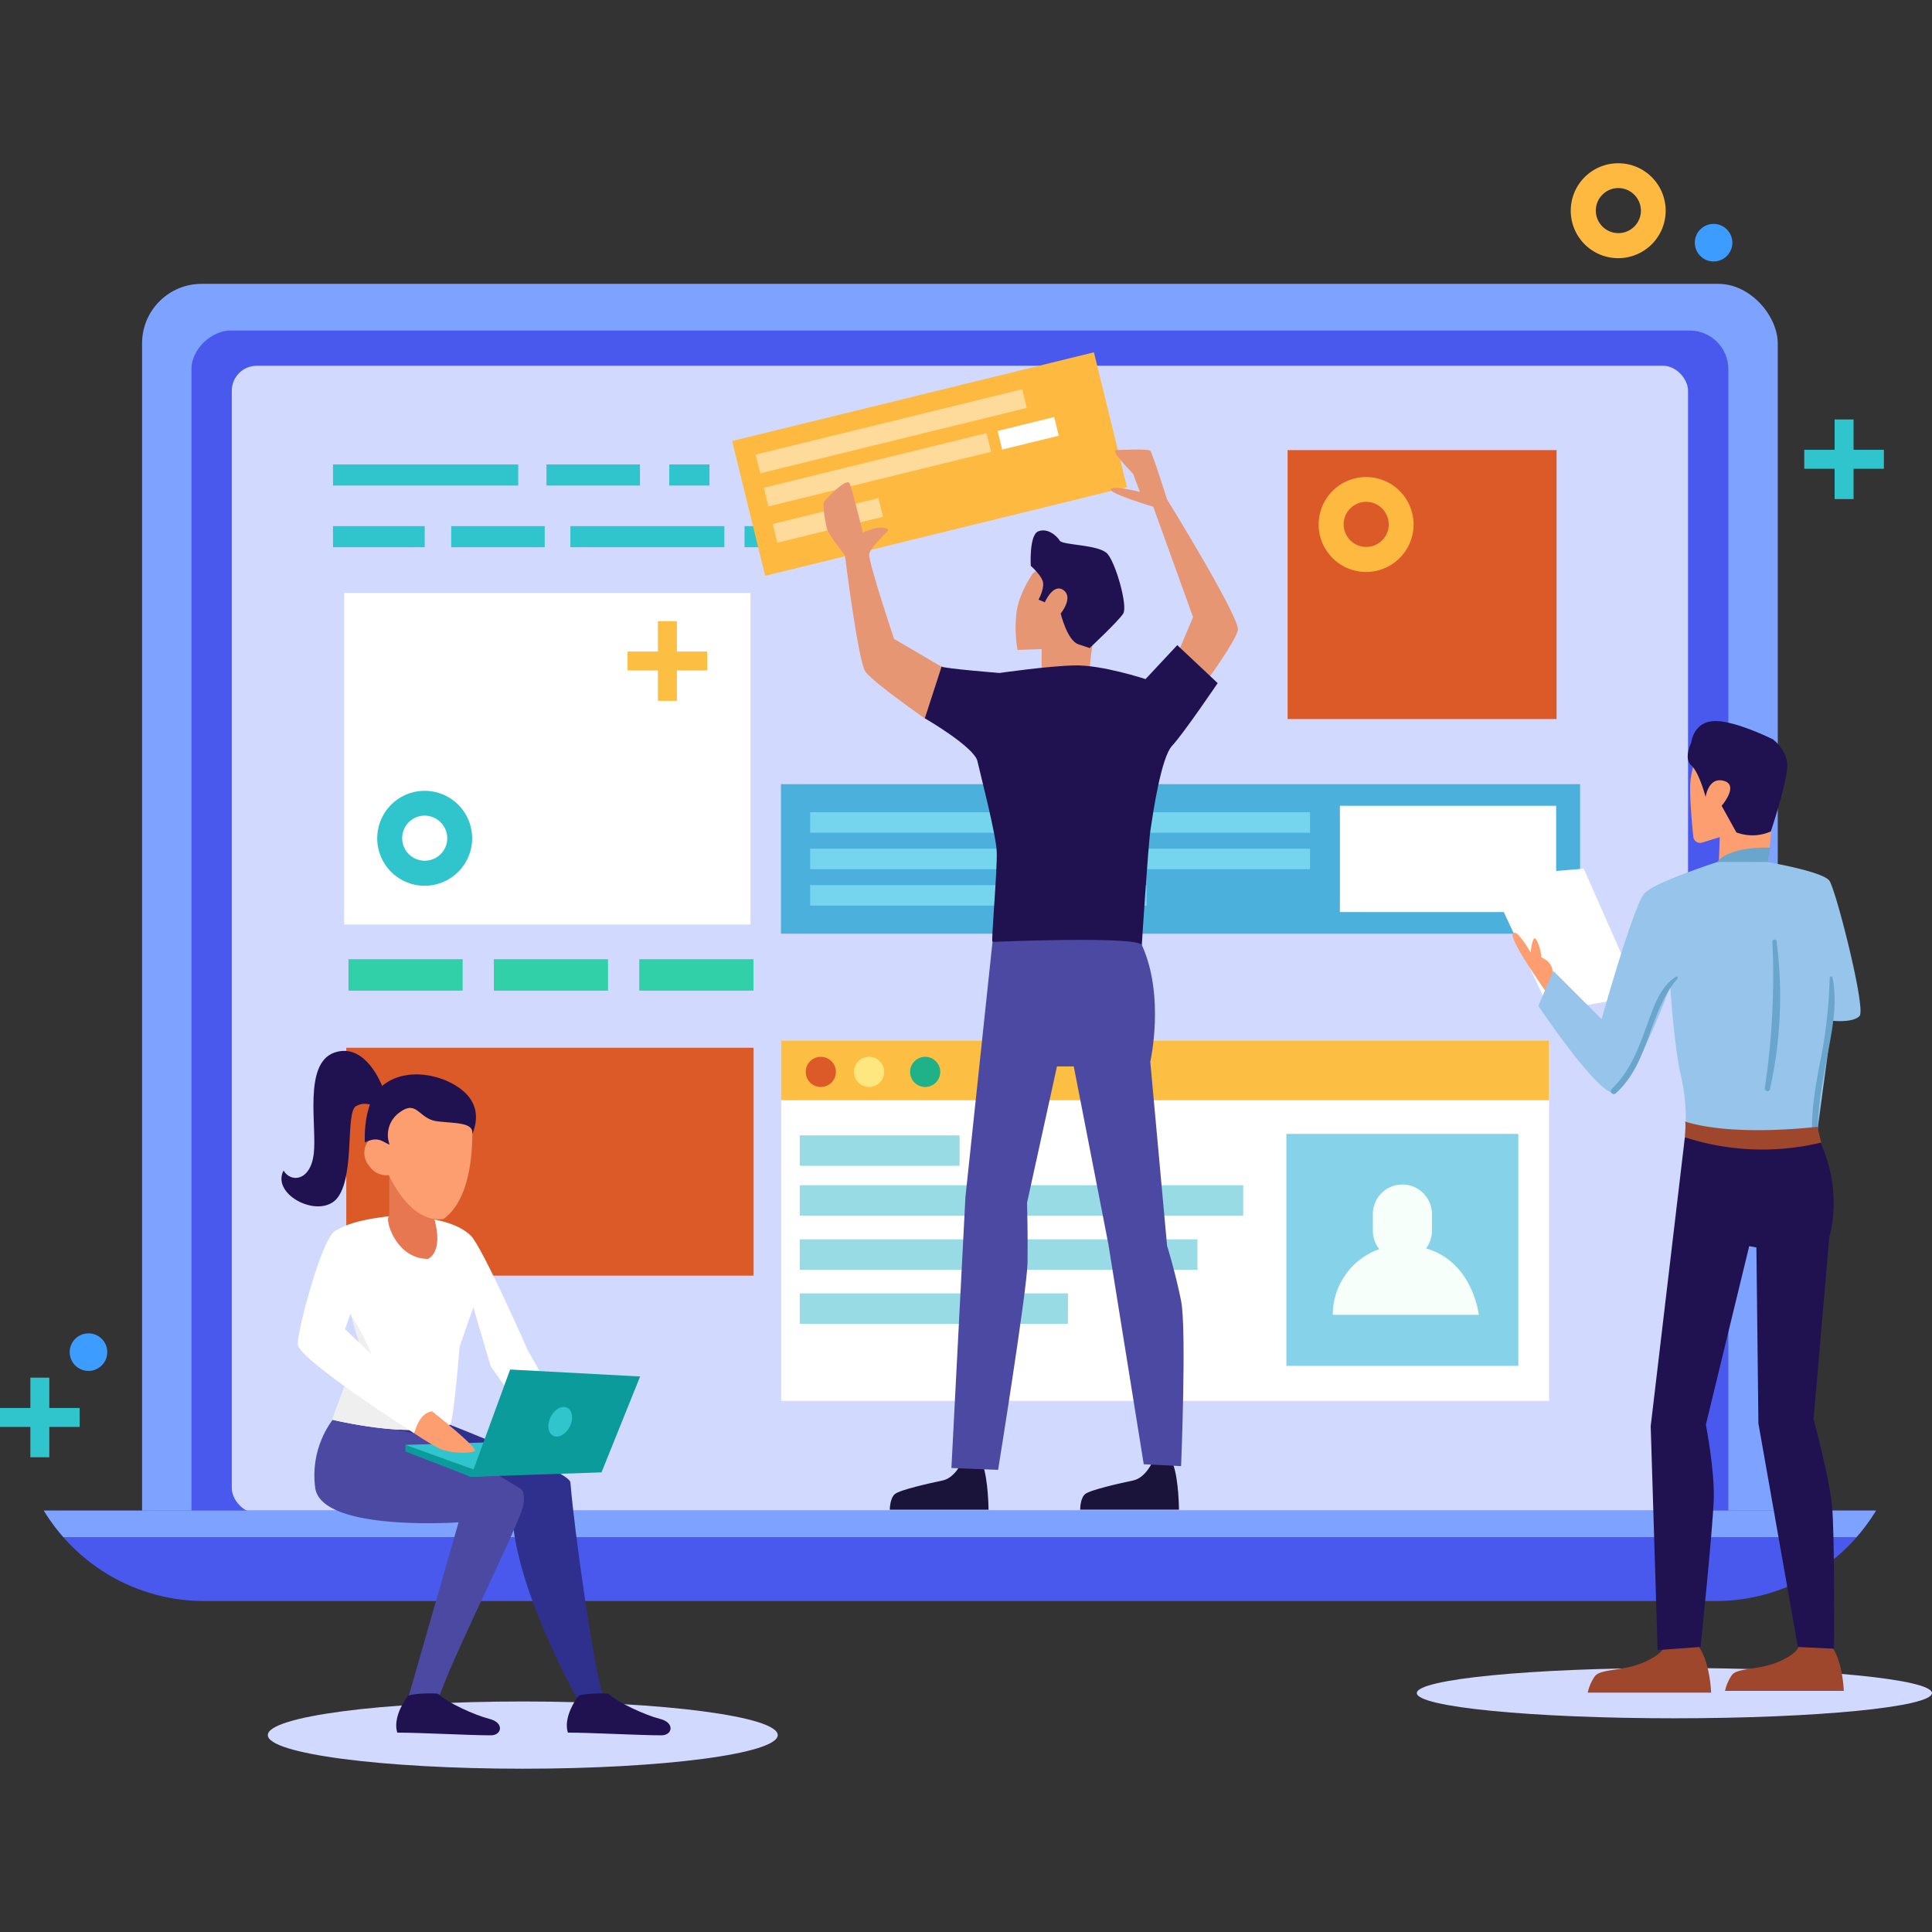 <svg id="Layer_1" data-name="Layer 1" xmlns="http://www.w3.org/2000/svg" width="600" height="600" viewBox="0 0 600 600"><rect x="0" y="0" width="600" height="600" fill="#333333" stroke="none"/><defs><style>.cls-1{fill:#d2d9ff;}.cls-2{fill:#30c5cc;}.cls-3{fill:#3d9cff;}.cls-4{fill:#7da2ff;}.cls-5{fill:#4958ed;}.cls-6{fill:#db5a28;}.cls-7{fill:#2f2f8e;}.cls-8{fill:#4c49a2;}.cls-9{fill:#fff;}.cls-10{fill:#e67750;}.cls-11{fill:#efefef;}.cls-12{fill:#fd9e71;}.cls-13{fill:#201251;}.cls-14{fill:#0b9b9b;}.cls-15{fill:#31d0a8;}.cls-16{fill:#feba40;}.cls-17{fill:#fedb9b;}.cls-18{fill:#4cb0dd;}.cls-19{fill:#75d5ef;}.cls-20{fill:#fdbe44;}.cls-21{fill:#98dbe5;}.cls-22{fill:#86d2e8;}.cls-23{fill:#f6fffa;}.cls-24{fill:#ffe780;}.cls-25{fill:#1fb288;}.cls-26{fill:#9e472d;}.cls-27{fill:#262845;}.cls-28{fill:#6aa5cc;}.cls-29{fill:#96c4ea;}.cls-30{fill:#1a133a;}.cls-31{fill:#e79673;}</style></defs><ellipse class="cls-1" cx="162.35" cy="538.85" rx="79.18" ry="10.44"/><path class="cls-1" d="M600,525.8c0,4.33-35.84,7.83-80,7.83s-80-3.5-80-7.83S475.74,518,520,518,600,521.48,600,525.8Z"/><polygon class="cls-2" points="24.73 437.26 15.31 437.26 15.31 427.84 9.43 427.84 9.43 437.26 0 437.26 0 443.14 9.43 443.14 9.43 452.57 15.31 452.57 15.31 443.14 24.73 443.14 24.73 437.26"/><path class="cls-3" d="M33.31,419.92a5.83,5.83,0,1,1-5.82-5.83A5.82,5.82,0,0,1,33.31,419.92Z"/><rect class="cls-4" x="44.12" y="88.15" width="507.98" height="407.2" rx="18.48"/><rect class="cls-5" x="109.01" y="53.11" width="378.19" height="477.28" rx="12.01" transform="translate(589.86 -6.36) rotate(90)"/><rect class="cls-1" x="71.98" y="113.59" width="452.26" height="356.32" rx="7.76"/><path class="cls-5" d="M13.62,469.12a58.15,58.15,0,0,0,49.65,28.09H533a58.15,58.15,0,0,0,49.65-28.09Z"/><path class="cls-4" d="M19.69,477.37H576.53a59.19,59.19,0,0,0,6.07-8.25h-569A59.19,59.19,0,0,0,19.69,477.37Z"/><rect class="cls-6" x="107.54" y="325.39" width="126.45" height="70.77"/><rect class="cls-2" x="231.22" y="144.24" width="47.57" height="6.55"/><rect class="cls-2" x="169.71" y="144.24" width="29.04" height="6.55"/><rect class="cls-2" x="103.41" y="144.24" width="57.53" height="6.55"/><rect class="cls-2" x="207.85" y="144.24" width="12.48" height="6.55"/><rect class="cls-2" x="290.9" y="144.24" width="28.94" height="6.55"/><rect class="cls-2" x="231.22" y="163.39" width="17.85" height="6.55"/><rect class="cls-2" x="256.17" y="163.39" width="17.85" height="6.55"/><rect class="cls-2" x="140.13" y="163.39" width="29.04" height="6.55"/><rect class="cls-2" x="103.41" y="163.39" width="28.49" height="6.55"/><rect class="cls-2" x="177.14" y="163.39" width="47.82" height="6.55"/><path class="cls-7" d="M187.29,526.82c-3-9.65-8.84-50.48-10.15-66.47-.27-3.39-37.48-17.92-37.48-17.92-21.79-.55-33,8-33,8L159,468.09c0,23.58,20.11,59.16,20.11,59.16Z"/><path class="cls-8" d="M142.42,472.77l-15.53,54.09,8.88,1.94c3.86-12.76,26.22-56.49,26.82-61.69.26-2.22.1-3.93-.73-4.62s-25.9-15.68-33.18-17.32c-9.75-2.19-24.24-5.7-24.24-5.7a29.22,29.22,0,0,0-6.57,22.43C99.46,475.79,142.42,472.77,142.42,472.77Z"/><path class="cls-9" d="M121.46,377.66s-17,1.51-17.79,6.15,8.12,34,8.12,34l-8.65,23.08s24.55,6.05,36.52,1.54c1.13.52,3.07-24.23,3.07-24.23L147,406l5.4,18.35,12.38,17.4,8.12-6.57-9-15.85s-14-31.86-17.66-35.56C139.25,376.85,121.46,377.66,121.46,377.66Z"/><path class="cls-10" d="M135,378.88l-1.32-17.5H120.88v16.35c-1.62.18,1.74,13.23,12,13.23C132.9,391,137.7,389.22,135,378.88Z"/><path class="cls-11" d="M109.09,408.54c1.49,5.27,2.7,9.27,2.7,9.27l-8.65,23.08s18.68,4.6,31.39,2.78c-1.13-.83-16.2-11-16.94-15.41C116,419,109.09,408.54,109.09,408.54Z"/><path class="cls-12" d="M146.32,343.7c-1.08-4.48-8.07-5.77-19.12-4.48-7.52.89-9.21,7.8-9.42,12.95l-.33.07a6.1,6.1,0,0,0-4.3,6.06,5.92,5.92,0,0,0,1.49,3.73,6.24,6.24,0,0,0,4.54,2.9,5.87,5.87,0,0,0,1.57,0c3.13,6.51,8.87,14.63,16.93,13.66C149.49,370.3,146.32,343.7,146.32,343.7Z"/><path class="cls-13" d="M121,355.5a8.57,8.57,0,0,1,3.06-10c5.51-4.13,5.88,2,11.69,2.72s11.53.27,10.9,4.11c3.52-8.67-1.56-13.62-7.24-16.34s-14.57-3.89-20.75,1.27-5.34,17.53-5.34,17.53C117.41,352.83,118.5,354.43,121,355.5Z"/><path class="cls-13" d="M118.68,337.27s-5.13-13.78-14.85-10.37-5.33,23-6.4,31.51-7.18,8.89-9.37,5.11c-4.06,7.72,11.85,15.57,17,8.14s2.19-26.23,5.51-28.14,6.65.57,6.65.57Z"/><path class="cls-9" d="M104.06,382.26c-4.09,2.36-11.61,30.53-11.61,35.17s36.23,27.74,36.23,27.74,1.67-5.7,5.54-6.86c-.77-.39-27.07-25.52-27.07-25.52l7-19.7S114.11,376.46,104.06,382.26Z"/><polygon class="cls-2" points="125.91 448.72 162.83 447.59 186.81 456.48 146.22 458.64 125.91 448.72"/><polygon class="cls-14" points="146.22 458.64 125.91 450.77 125.91 448.72 147.83 456.63 146.22 458.64"/><polygon class="cls-14" points="146.22 458.64 158.43 425.32 198.8 427.48 186.81 457.26 146.22 458.64"/><path class="cls-2" d="M171,440.06c-1.2,2.4-.84,5,.81,5.83s3.95-.45,5.15-2.85.84-5-.81-5.84S172.22,437.66,171,440.06Z"/><path class="cls-12" d="M134.22,438.31s14.69,11.6,13.15,12.37-8.12.78-11.6-1.16-7.09-4.35-7.09-4.35S130,438.7,134.22,438.31Z"/><path class="cls-13" d="M136.15,526.09c2.61,2.64,11.48,6.65,15.86,7.73,4.68,1.17,3.86,5.1.44,5.1-6.73,0-21.69-.84-29.06-.84-1.16-3.48.84-8.14,3.19-11.27C127.29,525.85,135.78,525.71,136.15,526.09Z"/><path class="cls-13" d="M189.13,526.09c2.61,2.64,11.48,6.65,15.85,7.73,4.69,1.17,3.87,5.1.45,5.1-6.73,0-21.69-.84-29.06-.84-1.16-3.48.84-8.14,3.18-11.27C180.27,525.85,188.76,525.71,189.13,526.09Z"/><rect class="cls-15" x="108.22" y="297.89" width="35.46" height="9.77"/><rect class="cls-15" x="198.53" y="297.89" width="35.46" height="9.77"/><rect class="cls-15" x="153.37" y="297.89" width="35.46" height="9.77"/><rect class="cls-16" x="230.83" y="122.59" width="115.69" height="43.1" transform="translate(-26.02 72.89) rotate(-13.78)"/><rect class="cls-17" x="234.17" y="130.97" width="85.22" height="5.96" transform="translate(-23.94 69.77) rotate(-13.78)"/><rect class="cls-17" x="236.9" y="142.93" width="71.21" height="5.96" transform="translate(-26.91 69.09) rotate(-13.78)"/><rect class="cls-17" x="240.2" y="158.65" width="33.78" height="5.96" transform="translate(-31.09 65.87) rotate(-13.78)"/><rect class="cls-9" x="310.26" y="131.61" width="18.09" height="5.96" transform="translate(-22.86 79.91) rotate(-13.78)"/><rect class="cls-9" x="106.88" y="184.14" width="126.2" height="102.98"/><rect class="cls-18" x="242.53" y="243.53" width="248.18" height="46.44"/><rect class="cls-9" x="416.12" y="250.25" width="67.16" height="33"/><rect class="cls-19" x="251.6" y="252.25" width="155.24" height="6.36"/><rect class="cls-19" x="251.6" y="263.57" width="155.24" height="6.36"/><rect class="cls-19" x="251.6" y="274.88" width="104.51" height="6.36"/><rect class="cls-9" x="242.59" y="323.14" width="238.5" height="111.91"/><rect class="cls-20" x="242.59" y="323.14" width="238.5" height="18.55"/><rect class="cls-21" x="248.37" y="368.08" width="137.72" height="9.45"/><rect class="cls-21" x="248.37" y="384.88" width="123.5" height="9.45"/><rect class="cls-21" x="248.37" y="401.67" width="83.3" height="9.45"/><rect class="cls-21" x="248.37" y="352.61" width="49.64" height="9.45"/><rect class="cls-22" x="399.5" y="352.15" width="72.03" height="72.03"/><path class="cls-23" d="M442.89,387.7a9.15,9.15,0,0,0,1.81-5.46v-5.5a9.18,9.18,0,0,0-18.35,0v5.5a9.12,9.12,0,0,0,2,5.69,21.66,21.66,0,0,0-14.45,20.41h45.37S457.49,391.93,442.89,387.7Z"/><path class="cls-6" d="M259.59,332.89a4.68,4.68,0,1,1-4.68-4.68A4.68,4.68,0,0,1,259.59,332.89Z"/><path class="cls-24" d="M274.59,332.89a4.68,4.68,0,1,1-4.68-4.68A4.69,4.69,0,0,1,274.59,332.89Z"/><path class="cls-25" d="M292,332.89a4.68,4.68,0,1,1-4.68-4.68A4.68,4.68,0,0,1,292,332.89Z"/><rect class="cls-6" x="399.88" y="139.78" width="83.53" height="83.53"/><path class="cls-26" d="M516.83,510.83s.72,2.2-6,5.27-13.86,2-15.6,4.57a14,14,0,0,0-2.15,5H531.4s-.29-10.58-4.63-15.28C527.32,511.43,516.83,510.83,516.83,510.83Z"/><path class="cls-26" d="M558.59,510.82s.69,2.11-5.79,5.06-13.32,1.92-15,4.4a13.75,13.75,0,0,0-2.07,4.84H572.6s-.28-10.18-4.46-14.7C568.67,511.39,558.59,510.82,558.59,510.82Z"/><polygon class="cls-9" points="509.28 309.24 481.44 314.13 461.87 272.23 491.84 269.78 509.28 309.24"/><path class="cls-27" d="M474.52,305h0Q474.4,305.06,474.52,305Z"/><path class="cls-12" d="M528.55,230.62s-3.67,7.35-3.67,14.08c0,4.7.6,11.5,1,15.16a2.11,2.11,0,0,0,2.72,1.82l5.49-1.69-.3,7.95,15.31-.26,3.35-32.16S539.56,221.45,528.55,230.62Z"/><path class="cls-13" d="M529.7,247.51s.86-6.37,5.67-5-.7,7.74-.7,7.74l4.58,8.26a14.09,14.09,0,0,0,10.71-.31s5.1-15.49,5.1-20.39-4.46-8.2-4.46-8.2-12-6-18.38-5.67-7,6.73-7,6.73-2.44,4.9,0,7S529.7,247.51,529.7,247.51Z"/><path class="cls-28" d="M549.76,263.25l-.7,4.43-15.82.06S536.3,262.84,549.76,263.25Z"/><path class="cls-12" d="M482.05,302.81s1.11-3.47-3.36-5.5c.11-.82-.9-4.88-1.84-5.81s-1.53,4.28-1.53,4.28-4.38-7.8-5.5-5.81,9.89,17.33,10.19,17.94S482.05,302.81,482.05,302.81Z"/><path class="cls-13" d="M523.25,353.18l-10.61,89.73,2.15,69.55,13.35-1s3.77-36.58,4.08-45.76-2.45-23.25-2.45-23.25L543.23,387l2.24.41.62,54.65,12.26,69.42,11.22.54s.27-35.8-.64-44.67-5.71-26.61-5.71-26.61l4.89-56.59s4.89-14.89-3.87-31.61C563.11,352.67,523.25,353.18,523.25,353.18Z"/><path class="cls-29" d="M533.24,267.74s-19,6.12-22.43,9.58-13.41,39.2-13.41,39.2l-15-15-4.64,10.89s17.54,26.1,23,26.92,17.95-33,17.95-33S519.89,324.77,522,334a57.88,57.88,0,0,1,1.23,19.17c17,3.08,31.4,2.45,41-.61L569,317s6.47.75,8.51-1.49-7.34-39.16-9.38-42-19.05-5.77-19.05-5.77Z"/><path class="cls-28" d="M551.71,292.23c-.11-.72-1.3-.55-1.28.17a232,232,0,0,1-2.35,45.46c-.16,1,1.35,1.48,1.58.44A132.42,132.42,0,0,0,551.71,292.23Z"/><path class="cls-28" d="M569.11,303.59c-.1-.51-.88-.38-.89.12a151.34,151.34,0,0,1-3,26.32c-1.51,7.81-2.89,15.64-2.38,23.63.07,1.12,1.8,1.14,1.75,0-.39-9.23,1.49-18.14,3.17-27.16C569.18,319,570.62,311.17,569.11,303.59Z"/><path class="cls-28" d="M520.5,303.32c-5.1,3.23-7,9.57-9,15-2.64,7.29-5.27,14.45-11,19.92-.86.82.42,2.08,1.29,1.3,10.6-9.55,10.1-25.15,19.14-35.58C521.23,303.61,520.88,303.07,520.5,303.32Z"/><path class="cls-26" d="M564.44,349.92s-25.7,3.26-41.19-1.63c.4,0,0,4.89,0,4.89a77.75,77.75,0,0,0,42.41,1.63C565.48,354.74,564.44,349.92,564.44,349.92Z"/><path class="cls-30" d="M298.57,454.36s-2.13,4.64-5.8,5.41-13.35,2.9-14.89,4.25-1.55,4.84-1.55,4.84H307s-.06-9.29-1.84-14.12C305.91,454.74,298.57,454.36,298.57,454.36Z"/><path class="cls-30" d="M357.73,454.36s-2.13,4.64-5.8,5.41S338.59,462.67,337,464s-1.54,4.84-1.54,4.84h30.68s-.05-9.29-1.83-14.12C365.08,454.74,357.73,454.36,357.73,454.36Z"/><path class="cls-31" d="M354,152.77s-8.55-2.18-9.06-.82,13.21,5.42,13.21,5.42l12.36,34.28-4.63,11,8.51,9.28s9.28-12.57,10.05-16.25-22-40.6-22-40.6-4.53-14.39-5.22-15.08-8.86-.26-10.72-.23,5.39,7.36,5.39,7.36Z"/><path class="cls-31" d="M320.72,178.14s-4.08,5.72-5,11.81a39.79,39.79,0,0,0,.29,11.89l7.48-.25v7H338.4a77.75,77.75,0,0,1,.87-8.2c.58-2.9,4.64-8.41,4.64-8.41l-6.67-18.85-9.57-.87Z"/><path class="cls-13" d="M324.48,187.05s2.61-6.09,5.8-3.77-.87,7.25-.87,7.25,2,8.41,5.51,9.57l3.48,1.16s9-8.41,10.44-10.73-2.32-15.66-4.93-18.56-13.92-2.61-14.79-4.06-3.77-4.06-6.67-2.9-2.33,10.73-2.33,10.73,3.59,3.09,3.83,5.31-1.43,5.18-1.43,5.18Z"/><path class="cls-13" d="M310.42,209s14.83-2.16,23.34-2.35,22,4.25,22,4.25l9.85-10.55,12.55,11.8s-10.68,15.76-14.13,19.43-5.95,20.89-6.73,26.11-2.7,35.77-2.7,35.77-9.09,10.83-46.41-1c-.38-.38,1.55-22.43,1.36-27.84s-5-23.78-6-28.23-16.38-13.34-16.38-13.34-1.9-10.84,5.21-16.05C293.35,207.64,310.42,209,310.42,209Z"/><path class="cls-31" d="M275.94,164.72s-5.6,5.22-6,7.35,7.72,26.35,7.72,26.35l14.75,8.64-5.21,16.05s-16.1-11.21-18.42-14.5-6.38-36.16-6.38-36.16-5.22-6.57-5.61-8.31-1.6-7.43-.7-8.55,6.88-7.31,7.75-5.47,4.1,15.23,4.1,15.23S274.59,162.4,275.94,164.72Z"/><path class="cls-8" d="M308.23,292.52l-8.41,79.28-4.35,84.1,14.5.58s9-55.8,9.14-64.3-.15-18.64-.15-18.64l9.29-42.35h5.22L344.2,386.3l11,68.44,11.6.58s1.74-42.63,0-51.33-4.35-17.11-4.35-17.11l-5.22-57.14s4.64-20.3-2.61-36.25C353.19,290.59,308.23,292.52,308.23,292.52Z"/><polygon class="cls-20" points="219.63 202.34 210.21 202.34 210.21 192.91 204.32 192.91 204.32 202.34 194.9 202.34 194.9 208.22 204.32 208.22 204.32 217.65 210.21 217.65 210.21 208.22 219.63 208.22 219.63 202.34"/><path class="cls-2" d="M131.9,275.08a14.74,14.74,0,1,1,14.73-14.74A14.75,14.75,0,0,1,131.9,275.08Zm0-21.78a7,7,0,1,0,7,7A7.05,7.05,0,0,0,131.9,253.3Z"/><polygon class="cls-2" points="585.06 139.69 575.64 139.69 575.64 130.27 569.76 130.27 569.76 139.69 560.33 139.69 560.33 145.58 569.76 145.58 569.76 155 575.64 155 575.64 145.58 585.06 145.58 585.06 139.69"/><path class="cls-3" d="M538,75.36a5.83,5.83,0,1,1-5.83-5.82A5.83,5.83,0,0,1,538,75.36Z"/><path class="cls-16" d="M424.24,177.63A14.74,14.74,0,1,1,439,162.89,14.76,14.76,0,0,1,424.24,177.63Zm0-21.78a7,7,0,1,0,7.05,7A7.05,7.05,0,0,0,424.24,155.85Z"/><path class="cls-16" d="M502.55,80.18a14.74,14.74,0,1,1,14.74-14.74A14.75,14.75,0,0,1,502.55,80.18Zm0-21.78a7,7,0,1,0,7.05,7A7.05,7.05,0,0,0,502.55,58.4Z"/></svg>